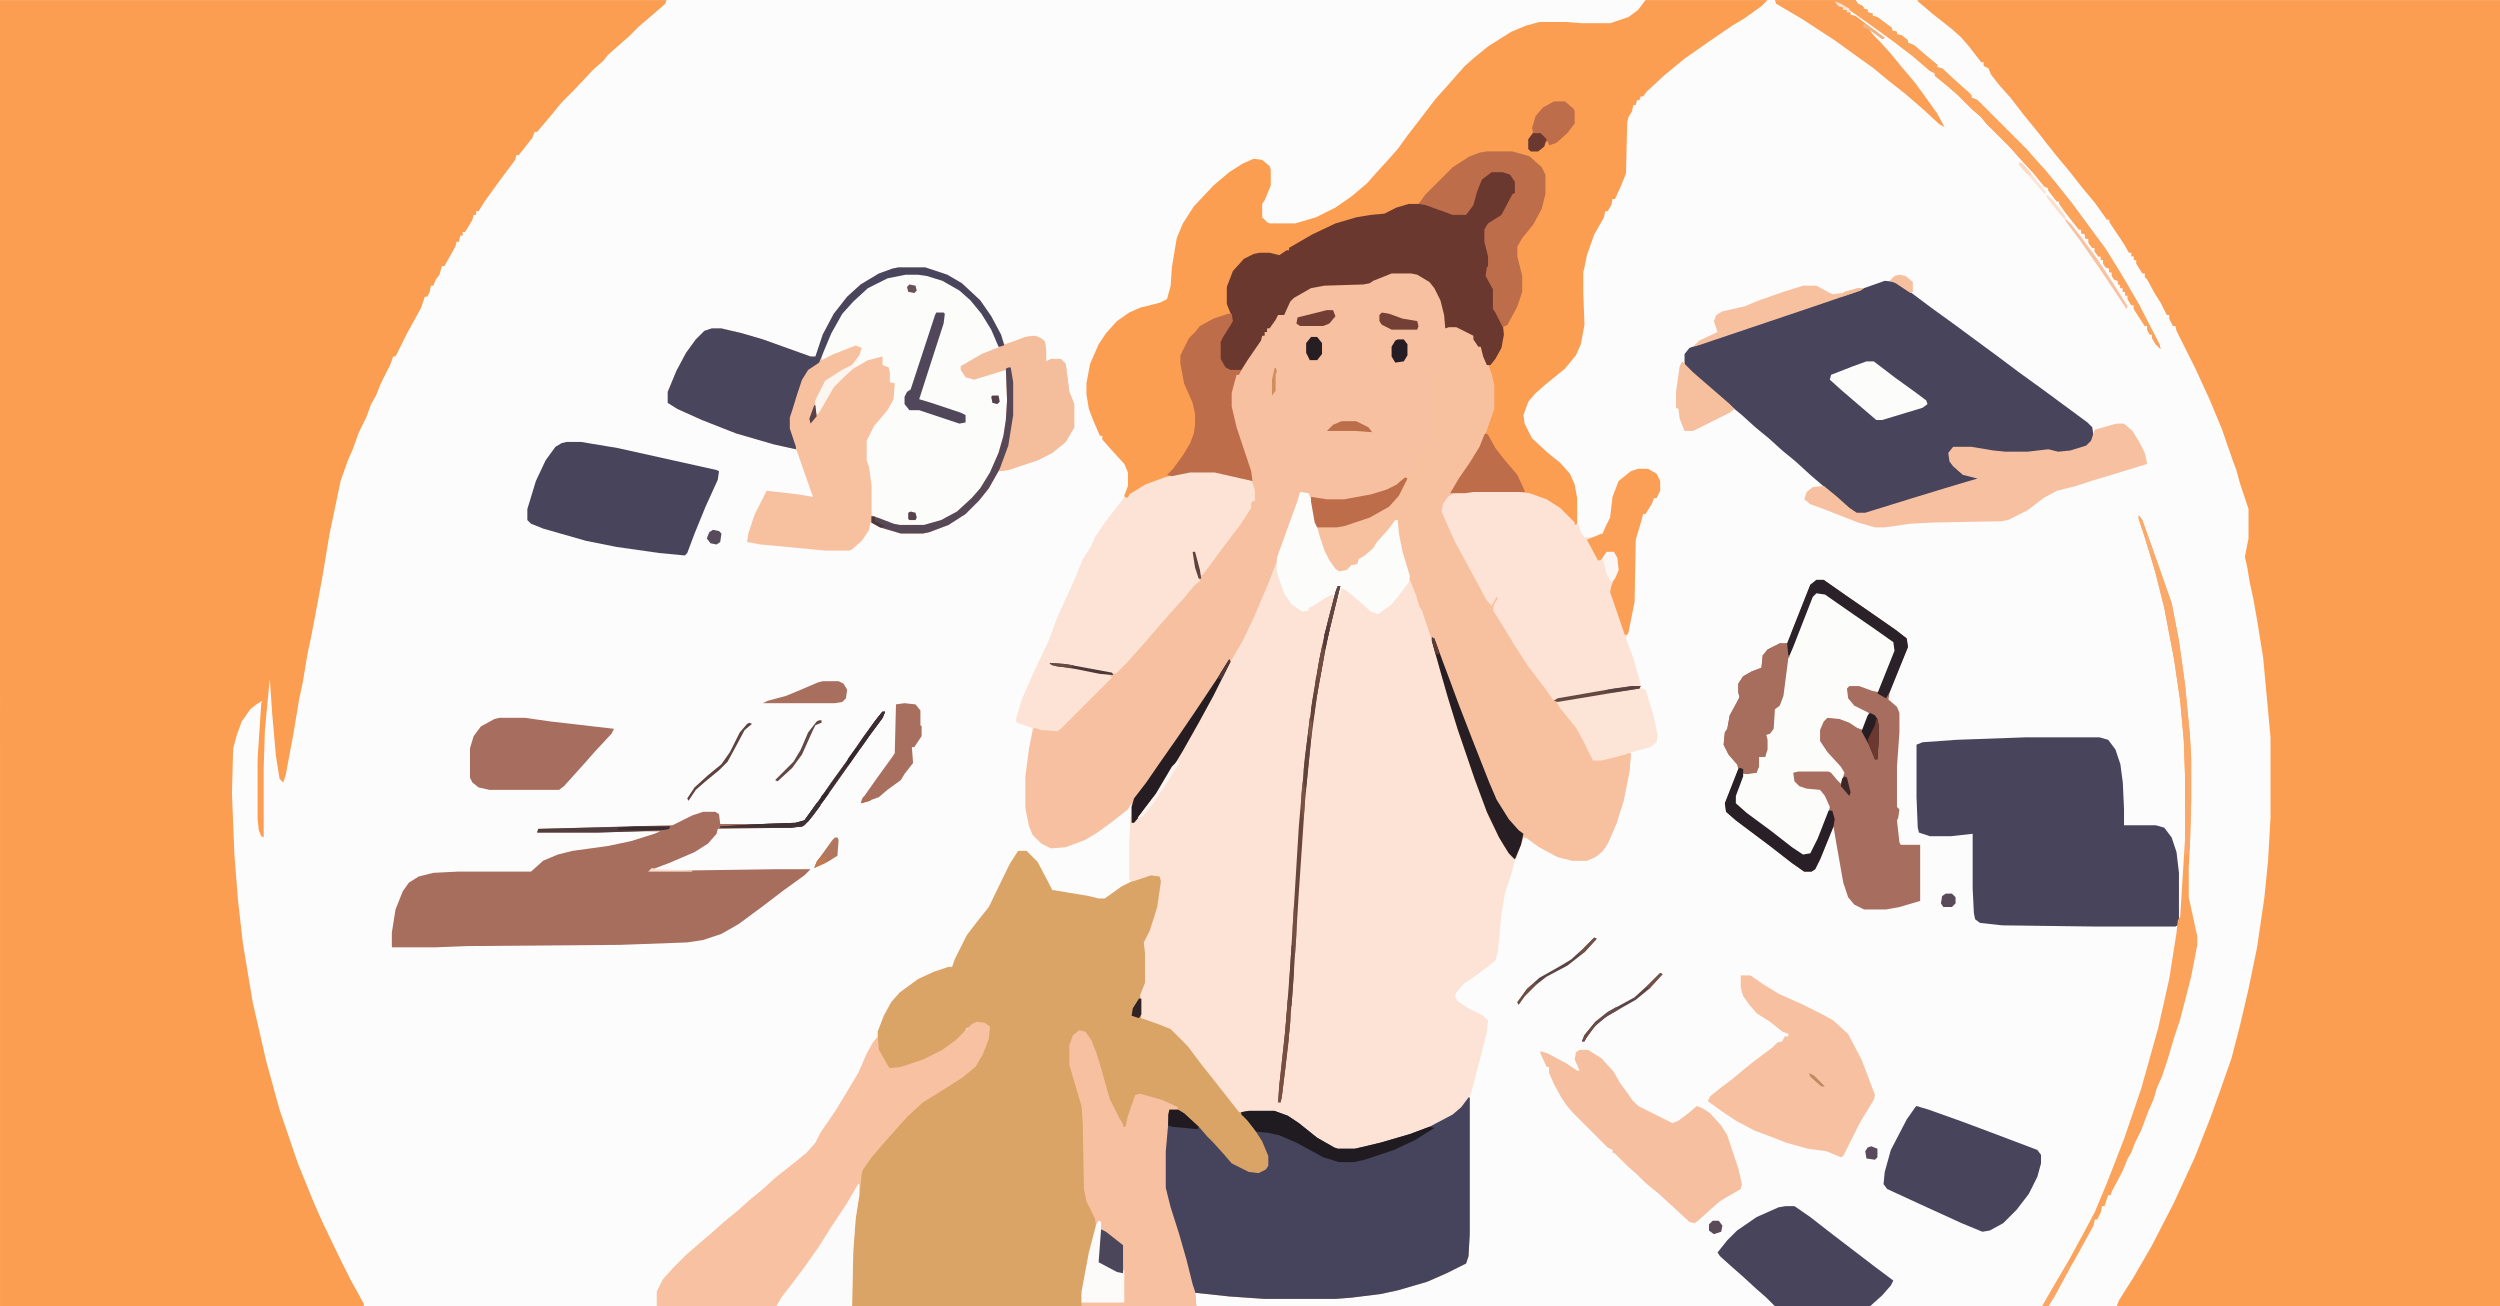 <?xml version="1.0" encoding="UTF-8"?>
<svg version="1.1" viewBox="0 0 2048 1070" width="1200" height="627" xmlns="http://www.w3.org/2000/svg">
<path transform="translate(0)" d="m0 0h2048v1070h-2048z" fill="#FCFCFC"/>
<path transform="translate(0)" d="m0 0h1348l-2 5-7 7-10 5-10 3h-23l-13-1h-22l-17 5-16 9-14 10-12 11-6 5-7 8-9 10-13 17-10 13-9 12-7 8-11 13-8 8-4 5-11 9-10 7-14 8-17 6-5 1h-21l-5-3-2-3v-11l6-12 1-3v-13l-3-5-5-3-8 1-11 6-12 9-13 12-10 11-9 15-4 10-4 24-1 15-3 11-7 4-19 5-11 6-11 10-7 10-6 13-3 9-2 12v9l2 12 7 18 1 4h2l4 7 12 12 5 7 1 4v11l-3 10h2l1-3 13-8 16-6 16-4 5-1h20l22 5 9 4 2 7v8l-3 1v5l-9 14-10 13-9 12-8 11-4 5h-2l-4-17v-2h-2l3 13 3 11-5 4-9 11-11 12-7 8-12 14-9 10-7 8-9 9-14-2-27-5-11-1 24 4 23 5 2 2-42 42-3 2-13-1-6-2-5 30-1 10v26l4 18 4 6 7 6 7 2 13-2 15-6 11-7 13-10 7-6h2l2-5 2-1-1 17 5-5 8-9 10-15 13-22 11-19 10-18 14-26 11-22 11-19 11-24 6-15 9-23 9-25 8-22 2-7 7 1 3 7 3 17 3 11 4 12 4 8 5 7 3 2 6-1 4-4 5-1 1-4 5-3 7-6 3-5 9-10 6-8h2l1 11 3 15 6 20 8 20 2 7 3 7 5 15 13 48 8 24 12 37 11 30 8 18 9 17 7 9-2 9-6 18-3 18-3 31-2 7-13 10-13 9-6 7-1 3 2 4 9 6 12 6 4 4-1 10-8 31-5 19-4 7-6 7-10 7-21 10-18 6-30 8-6 1h-14l-14-7-13-10-12-9-9-4-4-1h-29l-22-28-8-10-12-16-14-14-10-4-14-5-1-19 4-10v-24l-1-9 5-10 6-19 3-21-1-4-7-1-15 5-12 7-11 8-9-1-21-4-13-2-3-5-10-19-8-8h-7l-10 18-14 29-9 10-9 13-12 24-20 7-11 6-14 11-7 10-6 13-2 6v15l8 14 1 1 9-1 18-6 16-8 11-8 13-13 4-2 7 1 4 3-1 10-5 13-6 10-11 9-19 12-13 8-13 12-10 11-7 8-12 14-7 10-1 3-2 18-3 19-2 27-1 45h-698z" fill="#FCFCFC"/>
<path transform="translate(0)" d="m0 0h546l-1 3-8 7-14 12-8 8-8 7-9 8-4 5-8 7-16 17-10 10-9 11-11 13h-2l-2 5-11 14h-2l-1 4-12 16-13 18-5 8h-2v3h-2l-1 4-6 10h-2v3h-2l-1 5h-2l-1 4-9 16h-2l-2 7-3 4-2 5h-2l-1 5-2 4h-2l-3 9-6 11-5 9-10 20h-2l-2 6-8 16-4 10-4 7-4 11-6 12-5 14-4 9-6 17-5 24-4 19-6 36-5 27-4 21-3 14-4 24-3 14-5 30-6 32-2 6-3-3-3-19-3-34-2-29-4 42-1 31v57l-2-1-2-5-1-9v-49l3-46 1-2-5 3-5 4-7 10-4 11-3 11-1 37 2 50 3 38 4 35 8 48 11 48 11 40 15 44 13 32 8 18 14 29 8 16 11 20v2h-298z" fill="#FB9E52"/>
<path transform="translate(1571)" d="m0 0h477v1070h-314l2-5 12-19 15-26 18-35 17-37 13-33 10-28 7-20 7-27 7-30 7-34 6-41 3-30 2-35v-66l-6-65-5-31-3-17-3-14-2-12-2-9 3-15v-24l-7-21-3-11-3-8-9-26-10-24-6-13-5-11-16-32-1-4h-2l-3-6v-3h-2l-5-10-5-8-6-11-2-2v-3h-2l-5-8v-3h-2v-3h-2v-3h-2l-4-7-12-18v-2h-2l-10-14-10-12-11-14-10-12-8-10-7-9-13-16-10-13-9-10-7-9-2-5-4-2v-3h-2l-10-13-7-8-8-7-14-11-13-11z" fill="#FB9E52"/>
<path transform="translate(834,697)" d="m0 0h7l9 9 10 19 2 4 30 5 8 2h5l14-10 14-7 10-3 7 1 2 5-3 21-8 24-3 5 1 9v24l-4 10v19l11 3 11 4 5 3 7 8 9 10 9 12 13 16 12 16 3 3v2l8-1h21l11 4 9 6 15 12 14 8 3 1h14l21-5 24-7 16-6 19-10 7-6 6-8h1v112l-1 18-2 6-16 8-16 7-24 7-14 3-24 3-13 1h-58l-29-2-28-3 1 11h-282v-45l2-27 4-26 1-11 4-8 12-14 10-11 7-8 9-10 10-9 22-13 14-10 6-5 8-16 3-10v-6l-5-3-8 1-3 3h-2l-2 4-8 8-10 7-21 10-17 5h-5l-4-5-6-11v-15l5-13 6-11 7-8 15-11 13-6 12-4h3l2-6 10-20 10-13 8-10 17-35z" fill="#DBA467"/>
<path transform="translate(1065,403)" d="m0 0 7 1 3 7 3 17 3 11 4 12 4 8 5 7 3 2 6-1 4-4 5-1 1-4 5-3 7-6 3-5 9-10 6-8h2l1 11 3 15 6 20 8 20 2 7 3 7 5 15 13 48 8 24 12 37 11 30 8 18 9 17 7 9-2 9-6 18-3 18-3 31-2 7-13 10-13 9-6 7-1 3 2 4 9 6 12 6 4 4-1 10-8 31-5 19-4 7-6 7-10 7-21 10-18 6-30 8-6 1h-14l-14-7-13-10-12-9-9-4-4-1h-29l-22-28-8-10-12-16-14-14-10-4-14-5-1-19 4-10v-24l-1-9 5-10 6-19 3-21-1-4-7-1-15 5-3-1v-31l1-21h1v5l5-5 8-9 10-15 13-22 11-19 10-18 14-26 11-22 11-19 11-24 6-15 9-23 9-25 8-22z" fill="#FCE3D5"/>
<path transform="translate(1348)" d="m0 0h100l-5 5-14 10-10 6-19 13-20 14-17 14-14 13-3 4h-2l-1 3h-2l-1 4h-2l-1 5-3 5-1 4-1 42-4 10-5 11h-2l-1 5-3 5h-2l-1 5-8 14-6 17-2 10-1 4v17l1 26-3 16-4 9-9 11-16 13-8 7-6 7-4 11 1 7 6 12 13 12 10 8 8 9 4 9 2 11v22h-2l-7-8-9-8-14-7-13-3-11-1h-29l-7 1h-12l7-12 9-13 8-13 5-12 3-11 3-8v-20l-4-15-5-10-1-6h-2l-4-6v-3l-14-7h-6l-3 1-1-11-3-12-5-10-4-5-10-6-5-1h-16l-15 6-3 2-5 1-32 1-11 2-14 8-3 3-5 11h-5l-2 4-5 7h-2v3h-2v3h-2l-1 4-11 16-7 12h-2l-3 11-1 4v11l4 17 12 36 1 8-9-2-22-5h-20l-18 4-17 6-12 7-6 5-1-3 3-8v-11l-3-7-11-12-7-8v-3h-2l-6-14-3-8-2-12v-9l3-16 7-16 6-9 9-10 10-7 9-4 16-4 6-3 3-11 1-15 4-24 5-12 9-14 16-17 13-11 11-7 9-4 7 1 6 5 1 3v13l-5 12-2 3v11l4 4 2 1h21l17-5 16-8 13-9 13-11 7-8 11-12 7-8 8-11 10-13 13-17 9-10 7-8 8-9 8-7 11-9 19-12 12-5 11-3h22l13 1h23l15-5 8-6z" fill="#FB9E52"/>
<path transform="translate(1140,223)" d="m0 0h16l9 3 9 7 5 8 3 10 2 7v11l3-2h6l10 5 4 3 4 7v2h2l4 9 5 14 2 8v20l-5 14-3 9-4 10-7 11-16 24 2 2-5 3-4 7 1 6 9 21 11 21 12 22 6 10 3-4 4-4-1 5-3 5 1 5 9 14 16 26 13 17 9 12v2l26-5 39-6h7l-1 2-25 4-42 7 18 24 11 23h7l20-5h4l-1 14-5 25-6 19-7 16-4 6-6 5-7 3h-12l-12-3-15-8-11-8h-2l-6 17h-3l-7-10-12-23-11-29-15-44-8-26-6-21-8-29-7-21-2-3-3-10-6-15-7-23-2-12v-11l-5 5-9 11-4 4-3 5-8 7h-3l-1 4-5 1-2 4-5 2-4-1-5-5-5-7-5-14-3-9-3-14-2-11-1-3-7-2v6l-4 9-11 31-11 29-6 14-5 12-10 21-10 17-14 28-12 22-13 23-15 25-11 17-8 10-6 7h-2v-16l-3 5-14 11-11 8-10 6-16 6-12 1-8-4-7-7-3-7-3-15v-26l3-23 3-15 1-2 12 2h7l10-9 34-34-9-3-20-4-19-3-2-2 13 1 38 7 4-1 13-13 7-8 11-13 10-11 9-11 11-12 6-7-4-16-1-7h2l4 15v4l5-5 8-11 10-13 11-15 7-11 1-5 2-1v-8l-2-8-1-8-12-36-4-17v-11l4-13 1-2h2l2-5 6-10 7-10 4-7h2v-3h2v-3h2l2-5 5-6h5l1-4 4-8 8-6 9-5 11-2 32-1 7-2 5-3z" fill="#F7C0A0"/>
<path transform="translate(736,219)" d="m0 0h22l18 6 12 7 15 14 9 13 8 15 3 8 9-3 8-3 9-1 6 4 1 1 1 7v9l4-2h8l4 4 3 23 4 10v19l-7 12-11 9-12 6-24 8-8 1-8 14-8 10-11 11-14 9-16 6-5 1h-18l-17-5-8-4-1 6-6 9-8 7-2 1h-20l-53-5-11-2 1-7 5-15 10-20 26 3 12 2-6-17-7-20-1-2-18-4-31-9-28-11-20-9-8-5v-9l7-17 8-15 8-11 7-7 6-2h8l17 4 17 5 39 14h4l6-18 9-17 11-14 11-10 15-9 11-4z" fill="#F7C1A0"/>
<path transform="translate(1544,230)" d="m0 0 9 1 13 9 16 12 18 13 38 28 16 12 18 13 38 28 4 4 1 7-2 5-4 4-17 5h-6l-10-2-15 2h-18l-28-4h-15l-3 4 1 7 7 8 6 3 12 2-3 2-17 5-29 9-27 8-19 6h-7l-9-7-15-13-14-12-12-11-11-9-11-10-11-9-11-10-11-9-10-9-11-9-10-9-4-4-1-2v-8l4-5 19-7 42-14 82-28z" fill="#47445C"/>
<path transform="translate(1203,899)" d="m0 0h1v112l-1 18-2 6-16 8-16 7-24 7-14 3-24 3-13 1h-58l-29-2-28-3-3-7-6-24-8-26-5-15-3-14v-30l3-30 1-4h7l5 3 13 12 6 7 5 5 9 10 6 7 14 7 8 1 6-3 2-3v-8l-5-12-7-11-8-10-2-1v-2l6-1h21l11 4 9 6 15 12 14 8 3 1h14l21-5 24-7 16-6 19-10 7-6z" fill="#46445C"/>
<path transform="translate(1187,267)" d="m0 0h6l10 5 4 3 4 7v2h2l4 9 5 14 2 8v20l-5 14-3 9-4 10-7 11-16 24 2 2-5 3-4 7 1 6 9 21 11 21 12 22 6 10 3-4 4-4-1 5-3 5 1 5 9 14 16 26 13 17 9 12v2l26-5 39-6h7l-1 2-25 4-42 7 18 24 11 23h7l20-5h4l-1 14-5 25-6 19-7 16-4 6-6 5-7 3h-12l-12-3-15-8-11-8h-2l-6 17h-3l-7-10-12-23-11-29-15-44-8-26-6-21-8-29-7-21-2-3-3-10-6-15-7-23-2-12v-11l-5 5-9 11-4 4-3 5-8 7h-3l-1 4-5 1-2 4-5 2-4-1-5-5-5-7-5-14-3-9 1-2h16l16-4 13-5 14-8 8-9 6-13 5-6 11-21 5-13 1-5v-12l-1-24 3-5 5-2-1-8v-20z" fill="#F7C1A0"/>
<path transform="translate(1488,475)" d="m0 0h6l20 14 16 11 23 16 9 7 1 7-15 37-1 6 7 6 2 5v16l-2 28v33l2 2-1 7-1 2 2 18 1 2h16v46l-17 5-11 2h-18l-8-4-5-6-4-12-6-34-2-12-11 27-4 8-3 2h-6l-10-7-18-14-28-21-8-7-1-7 11-28-1-4-7-8-4-8 1-10 2-3 2-11 6-11 2-4-1-4v-7l4-6 7-4 8-3 1-10 4-5 10-5h7l3-10 15-38z" fill="#A76D5E"/>
<path transform="translate(1659,604)" d="m0 0h61l7 2 6 8 4 12 2 15 1 22v13h26l7 2 6 8 4 12 2 17v39l-1 4-2 1h-65l-77-1-18-2-4-3-1-5-1-20v-45l-18 2h-17l-9-3-1-4-1-25v-43l5-2 28-2z" fill="#47445C"/>
<path transform="translate(723,583)" d="m0 0h2l-2 5-11 15-36 51-10 14-7 8-2 1-9 1-60 1-1 4-7 8-11 7-21 9-16 6h35l70-1h27l-5 5-18 13-17 13-19 14-14 8-15 5-13 2-55 2-125 1-26 1h-36v-12l3-19 6-15 5-7 8-5 12-3 20-1h60l10-9 12-5 12-3 29-4 19-4 19-6 5-2h-18l-34 1h-49l1-3 110-3 16-8 9-3h10l3 2 1 8h33l29-1 7-2 13-18 9-13 13-18 13-19 11-15z" fill="#A76D5D"/>
<path transform="translate(800,837)" d="m0 0 7 1 4 3-1 10-5 13-6 10-11 9-19 12-13 8-13 12-10 11-7 8-12 14-7 10-1 3-2 18-3 19-2 27-1 45h-160v-12l5-10 9-10 10-10 8-7 14-12 9-8 11-9 10-9 11-9 11-10 14-11 11-9 7-8 4-8 13-19 18-30 7-16 5-9 4-5 1 11 8 14 1 1 9-1 18-6 16-8 11-8 13-13z" fill="#F8C2A2"/>
<path transform="translate(742,224)" d="m0 0h10l12 2 16 7 13 10 10 11 8 13 6 12 2 6-13 5-14 8-5 2 5 9 6 1 15-5 11-2 2 26-2 22-4 17-6 15-8 14-8 10-10 10-11 7-12 5-8 2h-20l-11-3-12-6v-24l-2-15-2-6v-16l6-12 11-13 5-9 1-13-4-1v-8l-1-4-5-2v-7l-12 3-14 8-14 14-11 19-2 3h-2v-11l8-16 14-9 8-4 6-8 2-6-5-2-18 7-10 5 1-7 5-13 8-15 8-10 12-12 13-8 10-4z" fill="#FCFCFB"/>
<path transform="translate(1342,384)" d="m0 0h8l7 4 3 6v8l-3 6h-2l-2 5-5 8h-2l-1 4-5 17-1 51-5 25-2 5 6 16 5 18 1 5-33 5-35 6h-4l-7-10-13-17-11-17-14-23-4-6 1-5 3-5-1-1-4 7-4-4-14-26-12-22-5-11-6-14 1-6 4-6 5-3 16-2h29l17 2 14 5 11 7 12 12v2l3-1 2 7 3 4h8l5-3h2l2-5 4-8 2-17 5-13 10-8z" fill="#FCE3D5"/>
<path transform="translate(975,386)" d="m0 0h20l22 5 9 4 2 7v8l-3 1v5l-9 14-10 13-9 12-8 11-4 5h-2l-4-17v-2h-2l3 13 3 11-5 4-9 11-11 12-7 8-12 14-9 10-7 8-9 9-14-2-27-5-11-1 24 4 23 5 2 2-42 42-3 2-13-1-6-2-1 2-1-2-12-4-1-2 5-17 11-25 11-23 7-19 15-33 6-15 7-11 3-7 8-12 14-18 2-3 3 1 1-3 13-8 16-6 16-4z" fill="#FCE3D5"/>
<path transform="translate(1222,140)" d="m0 0h9l7 3 4 6v9l-4 4-8 15-12 8-1 3v10l3 12v8l-2 4 1 6 5 9v16l7 12 1 9-2 11-5 9-4 5h-3l-3-7-2-8h-2l-4-6v-3l-14-7h-6l-3 1-1-11-3-12-5-10-4-5-10-6-5-1h-16l-15 6-3 2-5 1-32 1-11 2-14 8-3 3-5 11h-5l-2 4-5 7h-2v3h-2v3h-2l-1 4-11 16-5 8-2 1h-7l-6-4-3-6v-14l6-11 3-3 1-7-4-10v-14l5-13 9-10 8-4 5-1h8l8 2 6-4h2v-2l19-11 19-9 17-5 12-2 11-1 10-5 10-3h14l22 8h11l6-9 4-15 4-6z" fill="#6B3830"/>
<path transform="translate(884,844)" d="m0 0 5 1 5 7 4 10 4 13 7 25 8 16 3 5v2h2l2-9 6-17 4-1 18 5 13 6v2h-7l-2 23-1 11v30l4 16 7 22 6 21 5 20 2 6 1 12h-94v-9l6-32 6-23-1-8-7-14-2-10-1-54-1-14-6-20-4-14v-16l3-8z" fill="#F7C1A1"/>
<path transform="translate(1488,485)" d="m0 0 7 1 20 14 16 11 20 14 2 3-1 8-13 31-5-1-11-4h-8l-2 2 1 8 5 6 12 6-3 11-2 3-5-2-6-4-8-3-10-1-3 3-3 7v9l6 9 11 12 3 5-3 9-3-3-5-6-2-1h-25l-4 1 1 7 4 4 6 2 11 1 4 5 4 9-2 9-12 28-4 3-6-1-42-32-9-7-3-3 1-9 6-15 2-2 7 1h2l2-13h5l1-6v-8l-1-5 5-2 1-2 1-16 5-4 2-7 4-31 5-12 11-28 5-12z" fill="#FCFCFB"/>
<path transform="translate(1426,799)" d="m0 0h8l10 7 13 8 20 9 16 8 9 5 12 11 11 21 8 21 3 8-1 4-11 18-14 28-2 1-12-5-15-2-18-5-10-4-16-6-15-8-12-8-11-8 2-4 10-8 8-6 6-5 11-9 16-12 4-4 4-1 2-4h3v-2l-5-2-10-8-11-7-6-7-5-7-2-7z" fill="#F7C1A1"/>
<path transform="translate(464,362)" d="m0 0h12l30 5 81 18 2 1-1 7-10 22-9 22-6 16-2 2-21-2-35-5-25-5-35-10-10-4-3-3v-9l7-23 8-17 8-11 5-3z" fill="#47445C"/>
<path transform="translate(1294,860)" d="m0 0h7l11 7 10 11 5 9 6 8 4 6 5 5 28 14 5-2 8-6 7-6 5 2 6 4 9 10 5 8 9 27 3 13-1 4-12 7-5 3-8 7-10 9-3 2-4-1-13-12-12-11-11-9-7-7-8-7-10-10-2-1v-2l-4-2-29-29-5-6-4-6-6-11-4-9v-5h-2l-5-11v-2l6 2 15 8 9 6h2l-4-9 1-6z" fill="#F6C0A0"/>
<path transform="translate(736,219)" d="m0 0h22l18 6 12 7 15 14 9 13 8 15 3 10h-5l-6-14-8-13-9-11-9-8-14-8-13-4-7-1h-10l-15 3-16 8-12 11-9 10-9 16-10 24-9 6-5 8-4 12-4 13-2 6v9l5 15v2l-18-4-31-9-28-11-20-9-8-5v-9l7-17 8-15 8-11 7-7 6-2h8l17 4 17 5 39 14h4l6-18 9-17 11-14 11-10 15-9 11-4z" fill="#49455C"/>
<path transform="translate(1734,347)" d="m0 0h6l7 6 6 10 4 8 2 9-26 8-20 6-12 4-16 4-11 6-13 10-16 8-6 1-54 1-20 1-21 3h-8l-14-4-28-11-11-4-5-4 2-6 5-4 9-1 11 9 10 9 6 4h7l42-13 23-7 20-6 7-2-12-3-8-7-3-4-1-7 4-5h15l18 3 10 1h18l17-2 8 2 10-1 13-4 4-4 3-9 14-4z" fill="#F7C1A1"/>
<path transform="translate(1570,906)" d="m0 0 10 3 28 10 24 9 37 14 3 4v7l-3 11-7 14-10 13-11 11-11 6-6 1-17-7-35-16-26-12-3-4 1-10 5-18 13-25 7-10z" fill="#47445C"/>
<path transform="translate(1463,988)" d="m0 0h7l13 9 18 14 34 26 16 12-2 4-7 8-10 9h-78l-7-7-8-7-12-11-8-7-10-9-2-3 8-10 8-8 16-11 18-8z" fill="#47445C"/>
<path transform="translate(847,275)" d="m0 0 6 2 3 3 1 7v9l4-2h8l4 4 3 23 4 10v19l-7 12-11 9-12 6-24 8-8 1-8 14-8 10-11 11-14 9-16 6-5 1h-18l-17-5-7-4v-5l5 1 13 5 5 1h20l14-4 13-7 12-11 7-8 8-13 7-16 4-14 2-13 1-16-1-25-26 8-7-2-4-6v-3l17-10 10-4 16-6 10-4z" fill="#F4BE9D"/>
<path transform="translate(1454)" d="m0 0h66l2 3 4 2 1 2 3 1v2l4 1v2l4 1 12 9v2l4 1v2l4 1 5 4v2l5 2 14 12 5 4v2l4 1 13 12 8 7 3 3v2l5 2 40 40 7 8 9 10 9 11 12 15 28 38 13 21 14 24 17 33 1 4-4-4-3-5v-3h-2l-2-4v-3h-2l-9-14v-3h-2l-3-5v-3h-2v-3h-2v-3h-2v-3h-2v-3l-3-1-2-3v-3h-2v-3l-3-1-2-3v-3h-2v-3h-2l-3-4v-3h-2l-3-4v-3l-3-1v-3l-3-1v-3h-2l-11-14-5-7v-2h-2l-7-9v-2l-3-1-9-11-12-13-7-8-20-20-4-5-8-7-11-11-8-7-11-9v-2l-4-2-14-12-17-13-18-13-17-12-11-6 3 3 3 1v2h3v2h3v2l4 1 24 18-2 1-11-8 4 5 5 5 9 10 9 11 11 13 8 11 10 14 6 11-4-2-13-12-15-13-14-11-12-10-14-10-18-13-26-17-22-13z" fill="#FB9F56"/>
<path transform="translate(1218,124)" d="m0 0h21l14 4 10 9 3 6v16l-3 12-7 13-9 11-4 7v8l4 16v13l-4 12-8 15-4 2-6-12-2-3v-16l-6-11 1-7 1-1v-8l-3-12v-10l3-5 11-7 9-17 2-1v-9l-4-6-6-2h-9l-8 6-4 10-3 11-6 8h-11l-22-8-6-1 6-8 22-22 14-9 8-3z" fill="#BD6D49"/>
<path transform="translate(409,588)" d="m0 0h21l21 3 52 6-2 4-14 15-7 8-18 20-4 3h-57l-9-2-5-4-2-4v-24l3-10 6-8 11-6z" fill="#A76D5E"/>
<path transform="translate(1065,403)" d="m0 0 7 1 3 7 3 17 3 11 4 12 4 8 5 7 3 2 6-1 4-4 5-1 1-4 5-3 7-6 3-5 9-10 6-8h2l1 11 3 15 6 20-1 5-9 12-5 6-11 8-6-2-10-9-11-9-3-1-2 8h-1l1-8 1-2h-2l-2 9h-2v-2l-5 2-11 7-4 2v2l-5 1-9-6-6-9-5-14-1-5v-10l9-25 8-22z" fill="#FCFCFB"/>
<path transform="translate(1752,422)" d="m0 0 3 4 11 31 13 37 6 31 5 36 4 42 1 18v35l-1 36-1 19v24l7 32v7l-5 26-9 35-5 15-5 17-5 15-4 9-3 10-4 9-6 16-5 10-3 8-3 5-4 10-9 17-1 3h-2l-3 9h-2l-1 5-3 6h-2l-1 5-16 29-3 5-13 24-5 8h-5l8-14 14-24 13-24 8-15 10-24 14-36 14-41 14-50 9-40 6-38 1-10 2-3 4-64v-51l-1-29-3-33-5-34-8-42-7-28-5-17-5-16-4-12z" fill="#FBA25B"/>
<path transform="translate(1006,257)" d="m0 0h3l1 6-3 5-5 8-2 4v14l4 7 4 2h9l-2 4h-2l-3 11-1 4v11l4 17 12 36 1 8-9-2-22-5h-20l-15 3-4-1 5-5 8-11 6-10 3-8 1-7v-9l-2-9-7-16-3-16v-7l7-14 5-5 4-5 11-6z" fill="#BD6D49"/>
<path transform="translate(1343,563)" d="m0 0 5 2 6 19 4 18-1 6-5 4-15 4-9 3-16 4h-7l-8-16-6-11-13-16-3-5 1-1 42-7z" fill="#FCE4D6"/>
<path transform="translate(1458,527)" d="m0 0h6l2 11-1 1-4 31-3 8-4 3-1 16-3 4-3 1 1 4v8l-2 6h-5v8l-2 5-7 1h-3l-2-4-5-5-6-7-4-8 1-10 2-3 2-11 6-11 2-4-1-4v-7l4-6 7-4 8-3 1-10 4-5z" fill="#A76D5D"/>
<path transform="translate(1342,384)" d="m0 0h8l7 4 3 6v8l-3 6h-2l-2 5-5 8h-2l-1 4-5 17-1 51-5 25-1 2h-2l-12-35 1-5 5-13-1-10-2-5-7 2-4 5h-2l-8-15-1-2 10-4 3-1 2-5 4-8 2-17 5-13 10-8z" fill="#FB9F56"/>
<path transform="translate(703,970)" d="m0 0h1v9l-3 19-2 27-1 45h-62l4-7 7-9 12-16 12-17 10-16 12-18z" fill="#FCFBFB"/>
<path transform="translate(1505)" d="m0 0h15l2 3 4 2 1 2 3 1v2l4 1v2l4 1 12 9v2l4 1v2l4 1 5 4v2l5 2 14 12 5 4v2l4 1 13 12 8 7 3 3v2l5 2 40 40 7 8 9 10 9 11 12 15 28 38 13 21 14 24 17 33 1 4-4-4-3-5v-3h-2l-2-4v-3h-2l-9-14v-3h-2l-3-5v-3h-2v-3h-2v-3h-2v-3h-2v-3l-3-1-2-3v-3h-2v-3l-3-1-2-3v-3h-2v-3h-2l-3-4v-3h-2l-3-4v-3l-3-1v-3l-3-1v-3h-2l-11-14-5-7v-2h-2l-7-9v-2l-3-1-9-11-12-13-7-8-20-20-4-5-8-7-11-11-8-7-11-9v-2l-4-2-14-12-17-13-18-13-17-12-10-6z" fill="#FBA25B"/>
<path transform="translate(1529,296)" d="m0 0h6l17 13 18 13 8 6 1 3-4 3-33 10h-5l-28-24-10-9 1-4 18-7z" fill="#FCFCFB"/>
<path transform="translate(1477,234)" d="m0 0h11l13 7 8-1 13-4h5l-3 2-41 14-92 31-4 1 5-5 15-7-3-9 2-5 5-3 18-4 12-5 20-7z" fill="#F7C1A0"/>
<path transform="translate(1023,910)" d="m0 0h21l11 4 9 6 15 12 14 8 3 1h14l21-5 24-7 16-6 4 1-16 10-17 8-24 8-9 2h-12l-13-4-22-12-14-6-9-2-10-1-7-9-5-5v-2z" fill="#201B21"/>
<path transform="translate(1173,522)" d="m0 0 2 1 7 19 6 16 7 19 12 31 13 33 6 14 10 16 8 9 4 3-2 9-5 12-5-5-8-13-10-21-10-27-14-41-8-26-6-21-7-25z" fill="#261E23"/>
<path transform="translate(1378,296)" d="m0 0 9 9 30 26 4 4-4 3-30 15h-7l-4-10-1-8-2-1v-13l3-21z" fill="#F6BF9E"/>
<path transform="translate(1217,355)" d="m0 0 2 1 6 11 7 9 11 13 6 13v1h-42l-7 1h-12l7-12 9-13 8-13 4-10z" fill="#BD6D49"/>
<path transform="translate(1488,475)" d="m0 0h6l20 14 16 11 23 16 9 7 1 7-15 37-3 5-7-4 14-35-1-7-17-12-16-11-23-16-7-1-3 3-16 41-3 7h-1l-1-10 19-48z" fill="#2A2228"/>
<path transform="translate(741,576)" d="m0 0 9 1 4 5v12l1 1v8l-6 9h-2l1 13-7 9-3 5-11 8-7 6-14 5v-3l12-17 13-18 2-3 1-40z" fill="#A96F5E"/>
<path transform="translate(1151,391)" d="m0 0 2 1-7 14-8 9-16 9-21 7-6 1h-16l-2-4-3-17v-4l13 2h14l22-4 13-4 8-4z" fill="#BD6D49"/>
<path transform="translate(1425,629)" d="m0 0 3 1v6l-6 16v6l9 8 19 14 18 14 9 6 6-1 6-12 9-23h3l2 7-1 6-11 27-4 8-3 2h-6l-10-7-18-14-28-21-8-7-1-7 11-28z" fill="#282026"/>
<path transform="translate(900 1e3)" d="m0 0 2 1v13l-1 13-1 4 5 2 16 8v26h-35v-9l6-32 6-23z" fill="#FCFBF9"/>
<path transform="translate(1752,422)" d="m0 0 3 4 11 31 13 37 6 31 5 36 4 42 1 18v35l-1 36-1 7-3 2v-65l-1-29-3-33-5-34-8-42-7-28-5-17-5-16-4-12z" fill="#FAA96A"/>
<path transform="translate(1007,540)" d="m0 0 1 2-14 28-12 22-13 23-15 25-11 17-8 10-6 7h-2v-13l2-7 10-13 11-16 14-20 15-22 18-27z" fill="#251D22"/>
<path transform="translate(826,301)" d="m0 0h2l2 12v27l-4 25-7 19-9 16-8 10-11 11-14 9-16 6-5 1h-18l-17-5-7-4v-5l5 1 13 5 5 1h20l14-4 13-7 12-11 7-8 8-13 7-16 4-14 2-13 1-16-1-26z" fill="#564856"/>
<path transform="translate(767,256)" d="m0 0h6l1 1-1 8-11 34-9 28 10 3 24 8 4 2v6l-5 1-33-11h-8l-4-5v-6l2-4 3-2 20-61z" fill="#50475A"/>
<path transform="translate(1273,83)" d="m0 0h9l7 6 1 2v10l-6 8-9 8-6 2-1-3h-2l-1 4-5 4h-6l-2-2v-8l4-6-1-3 3-10 6-7z" fill="#BD6D49"/>
<path transform="translate(1096,480)" d="m0 0h2l-4 16-7 29-8 44-5 37-5 51-5 74-5 80-4 47-5 41-1 4h-2l1-14 5-46 4-52 7-114 5-57 6-46 6-35 7-31 7-26z" fill="#69453A"/>
<path transform="translate(674,558)" d="m0 0h13l4 2 3 5-1 7-3 3-6 1h-59l4-2 15-4 12-5 14-6z" fill="#A96F5E"/>
<path transform="translate(902,1007)" d="m0 0 4 2 14 11v23l-5-1-15-8z" fill="#4C465B"/>
<path transform="translate(723,583)" d="m0 0h2l-2 5-11 15-36 51-10 14-7 8-2 1-9 1h-58v-1l33-2 29-1 7-2 13-18 9-13 13-18 13-19 11-15z" fill="#3C2E33"/>
<path transform="translate(520,677)" d="m0 0h29l-1 2-6 1-19 1-34 1h-49l1-3z" fill="#513D3D"/>
<path transform="translate(1532,584)" d="m0 0 4 2 2 3 1 5v13l-1 15h-2l-5-12-6-11 5-13z" fill="#271E23"/>
<path transform="translate(703,293)" d="m0 0v3l-4 6-8 7-8 8-11 19-2 3h-2v-11l8-16 14-9 8-4z" fill="#FDF5F0"/>
<path transform="translate(1132,256)" d="m0 0 6 1 11 4 12 2 1 4-1 3h-21l-8-4-2-3v-5z" fill="#743F35"/>
<path transform="translate(1087,254)" d="m0 0h5l2 5-5 6-5 2h-19l-3-2 1-5z" fill="#723D34"/>
<path transform="translate(958,909)" d="m0 0h7l5 3 12 11-1 2-21-2-3-1v-9z" fill="#211B21"/>
<path transform="translate(1096,480)" d="m0 0h2l-4 16-7 29-8 44-3 20-2 3v-11l6-36 5-25 9-35z" fill="#64433B"/>
<path transform="translate(671,657)" d="m0 0 1 3-10 13-5 4-9 1h-58v-1l33-2 29-1 7-2 10-14z" fill="#403234"/>
<path transform="translate(1316,452)" d="m0 0h6l3 5 1 10-3 7-3 3-4-7-2-9-1-4z" fill="#FCF7F4"/>
<path transform="translate(1145,278)" d="m0 0h5l3 4v9l-3 5-7 1-3-5v-8l3-5z" fill="#251D23"/>
<path transform="translate(1074,276)" d="m0 0h5l4 5v9l-4 5h-6l-3-6v-8z" fill="#271E23"/>
<path transform="translate(1099,345)" d="m0 0h12l10 5 3 4-14-1h-23l5-5z" fill="#BC6D49"/>
<path transform="translate(684,686)" d="m0 0h2l1 2-1 13-8 5-11 5 2-5 13-18z" fill="#B0765E"/>
<path transform="translate(1055,819)" d="m0 0h1l1 7v11l-4 38-3 24-1 4h-2l1-14 5-46z" fill="#794E41"/>
<path transform="translate(1256,109)" d="m0 0h6l5 5-2 6-5 4h-6l-2-2v-8z" fill="#6B3830"/>
<path transform="translate(1337,562)" d="m0 0h7l-1 2-25 4-42 7-3-1 3-2 46-8z" fill="#644841"/>
<path transform="translate(1692,179)" d="m0 0 5 5 10 13 11 15 15 23 10 16-1 2-22-33-16-23-12-16z" fill="#F8C2A2"/>
<path transform="translate(1537,589)" d="m0 0h1l1 5v13l-1 15h-2l-5-12-1-4 6-12z" fill="#6C3931"/>
<path transform="translate(1556,225)" d="m0 0 5 1 6 5v8l-2 1-12-8-5-2 4-4z" fill="#F6C09F"/>
<path transform="translate(1695,1035)" d="m0 0 1 3-13 24-5 8h-5l8-14 12-20z" fill="#FBA664"/>
<path transform="translate(1360,797)" d="m0 0 2 1-11 12-11 9-23 13-11 9-7 10-1 2h-2l2-5 9-11 10-8 22-12 12-11z" fill="#5C4344"/>
<path transform="translate(1306,768)" d="m0 0 2 1-10 11-14 11-17 9-9 7-9 9-5 7-1-2 8-11 10-9 16-9 10-6 10-9z" fill="#5D4444"/>
<path transform="translate(1073,588)" d="m0 0 2 4-1 14-4 39-2 2v-17z" fill="#61433B"/>
<path transform="translate(614,592)" d="m0 0 2 1-6 5-8 15-6 11-7 7-11 9-8 7-6 9-1-2 6-9 11-10 11-9 7-10 8-16 6-7z" fill="#5E423F"/>
<path transform="translate(965,623)" d="m0 0 1 2-8 13-13 20-9 11-4 1 15-20 13-22z" fill="#FBF5F0"/>
<path transform="translate(1059,772)" d="m0 0h1v24l-2 28-2 2v-19l2-32z" fill="#69463B"/>
<path transform="translate(1594,732)" d="m0 0h5l3 3v5l-3 3h-7l-2-3 1-6z" fill="#584A58"/>
<path transform="translate(520,677)" d="m0 0h29l-1 2-6 1h-37l2-2z" fill="#392D31"/>
<path transform="translate(1096,480)" d="m0 0h2l-4 16-7 29-2 7h-1l1-12 9-35z" fill="#644641"/>
<path transform="translate(584,434)" d="m0 0 5 1 2 2-1 7-3 2-5-1-3-4 2-5z" fill="#574B5B"/>
<path transform="translate(860,543)" d="m0 0 13 1 38 7 1 2-11-1-20-4-19-3z" fill="#4D3838"/>
<path transform="translate(671,590)" d="m0 0h2v2l-5 2-2 4-9 20-8 11-12 11-2-1 15-15 6-10 6-14 7-9z" fill="#614745"/>
<path transform="translate(1403 1e3)" d="m0 0h5l3 4-1 5-6 2-4-3v-5z" fill="#5A4A58"/>
<path transform="translate(723,583)" d="m0 0h2l-2 5-11 15-7 10h-3l2-4 11-16 7-9z" fill="#382B30"/>
<path transform="translate(1533,939)" d="m0 0 5 2v7l-2 2-7-1-1-6 2-3z" fill="#574B5B"/>
<path transform="translate(933,818)" d="m0 0h2v13l-2 3-6-2 1-6z" fill="#312225"/>
<path transform="translate(1055,819)" d="m0 0h1l1 7v11l-2 21h-1l-1-5v-10z" fill="#744D41"/>
<path transform="translate(1324,825)" d="m0 0 2 2-12 7-8 7-7 10-1 2h-2l2-5 9-11 10-8z" fill="#684C4B"/>
<path transform="translate(1060,742)" d="m0 0h1l1 10v14l-1 15h-1l-1-9v-13z" fill="#774E42"/>
<path transform="translate(671,657)" d="m0 0 1 3-10 13-5 4h-2v-2l-3-1 7-2 10-14z" fill="#3E3035"/>
<path transform="translate(1511,636)" d="m0 0 2 1 3 12-1 3-7-8 1-6z" fill="#3B2628"/>
<path transform="translate(1083,529)" d="m0 0 2 3-1 9-3 16-2-3 1-9z" fill="#724D40"/>
<path transform="translate(1337,562)" d="m0 0h7l-1 2-21 3h-7l2-2z" fill="#5A423F"/>
<path transform="translate(1654,133)" d="m0 0 3 1 9 11 10 12-1 2-13-15-8-9z" fill="#FDE4D6"/>
<path transform="translate(1067,641)" d="m0 0h1l1 6v10l-1 13h-1l-1-7v-11z" fill="#7D5242"/>
<path transform="translate(977,452)" d="m0 0h2l4 15 1 7h-2l-3-9z" fill="#5D423E"/>
<path transform="translate(947,652)" d="m0 0v3l-7 9-4 5-4 1 6-8 7-9z" fill="#FAF2EB"/>
<path transform="translate(745,233)" d="m0 0 5 1 1 4-2 2-5-1-1-4z" fill="#665258"/>
<path transform="translate(534,711)" d="m0 0 3 1 30 1v1h-36z" fill="#FBDFCE"/>
<path transform="translate(703,612)" d="m0 0 1 2-9 13-2-1 2-5 6-8z" fill="#34282F"/>
<path transform="translate(1088,510)" d="m0 0h1v7l-3 14-2 1 1-12z" fill="#543A38"/>
<path transform="translate(1257,805)" d="m0 0 2 1-10 10-5 7-1-2 8-11z" fill="#6E4E44"/>
<path transform="translate(674,702)" d="m0 0h3l-1 5-9 4 2-5 2-3z" fill="#C3794F"/>
<path transform="translate(746,419)" d="m0 0 4 1 1 4-1 2h-5l-1-1v-5z" fill="#57434C"/>
<path transform="translate(667,332)" d="m0 0h1l1 9-5 6-1-4z" fill="#59424A"/>
<path transform="translate(813,324)" d="m0 0h5l1 5-2 2-4-1-1-5z" fill="#553F48"/>
<path transform="translate(1676,159)" d="m0 0 5 4 11 14v3l-4-4-11-14z" fill="#FCDFCE"/>
<path transform="translate(1045,301)" d="m0 0 1 3-1 3v13l-3 4v-13l2-9z" fill="#CF8E5B"/>
<path transform="translate(723,583)" d="m0 0h2l-2 5-6 8h-3l2-4 6-8z" fill="#3D2E34"/>
<path transform="translate(860,543)" d="m0 0 13 1 7 1-3 2-11-1-6-2z" fill="#694B45"/>
<path transform="translate(1522,236)" d="m0 0h5l-3 2-15 5 2-4z" fill="#F4BD99"/>
<path transform="translate(1527,19)" d="m0 0 9 6 8 6-2 1-11-8-5-2z" fill="#ECB488"/>
<path transform="translate(1007,540)" d="m0 0 1 2-7 14h-3l2-5z" fill="#513637"/>
<path transform="translate(1306,768)" d="m0 0 2 1-10 11-5 2 6-7z" fill="#735045"/>
<path transform="translate(1307,837)" d="m0 0 2 1-9 11-2 4h-2l2-5z" fill="#6D4D45"/>
<path transform="translate(678,647)" d="m0 0 1 3-6 8-2-1 2-5z" fill="#34282E"/>
<path transform="translate(1073,588)" d="m0 0 2 4-1 14-2-4z" fill="#805746"/>
<path transform="translate(1482,879)" d="m0 0 4 2 9 9h-3l-9-8z" fill="#C18962"/>
<path transform="translate(1360,797)" d="m0 0 2 1-11 12-2-2z" fill="#745144"/>
<path transform="translate(709,652)" d="m0 0h5l-1 4-8 2 2-5z" fill="#AC6D54"/>
<path transform="translate(1079,554)" d="m0 0h1v9l-1 6-2-2 1-12z" fill="#6B473C"/>
<path transform="translate(1173,522)" d="m0 0 2 1 4 11v2h-3l-3-11z" fill="#5E3A34"/>
<path transform="translate(714,423)" d="m0 0h3v4l8 4-4 1-7-4z" fill="#49383C"/>
<path transform="translate(1758,439)" d="m0 0 2 1 4 12-3 1-3-10z" fill="#FAAC72"/>
<path transform="translate(1654,133)" d="m0 0 3 1 7 8v2l-4-2-6-7z" fill="#FBD9C6"/>
<path transform="translate(1503,1)" d="m0 0 5 2 7 4v3h-2v-2h-3v-2l-4-1z" fill="#FBE0D1"/>
</svg>
